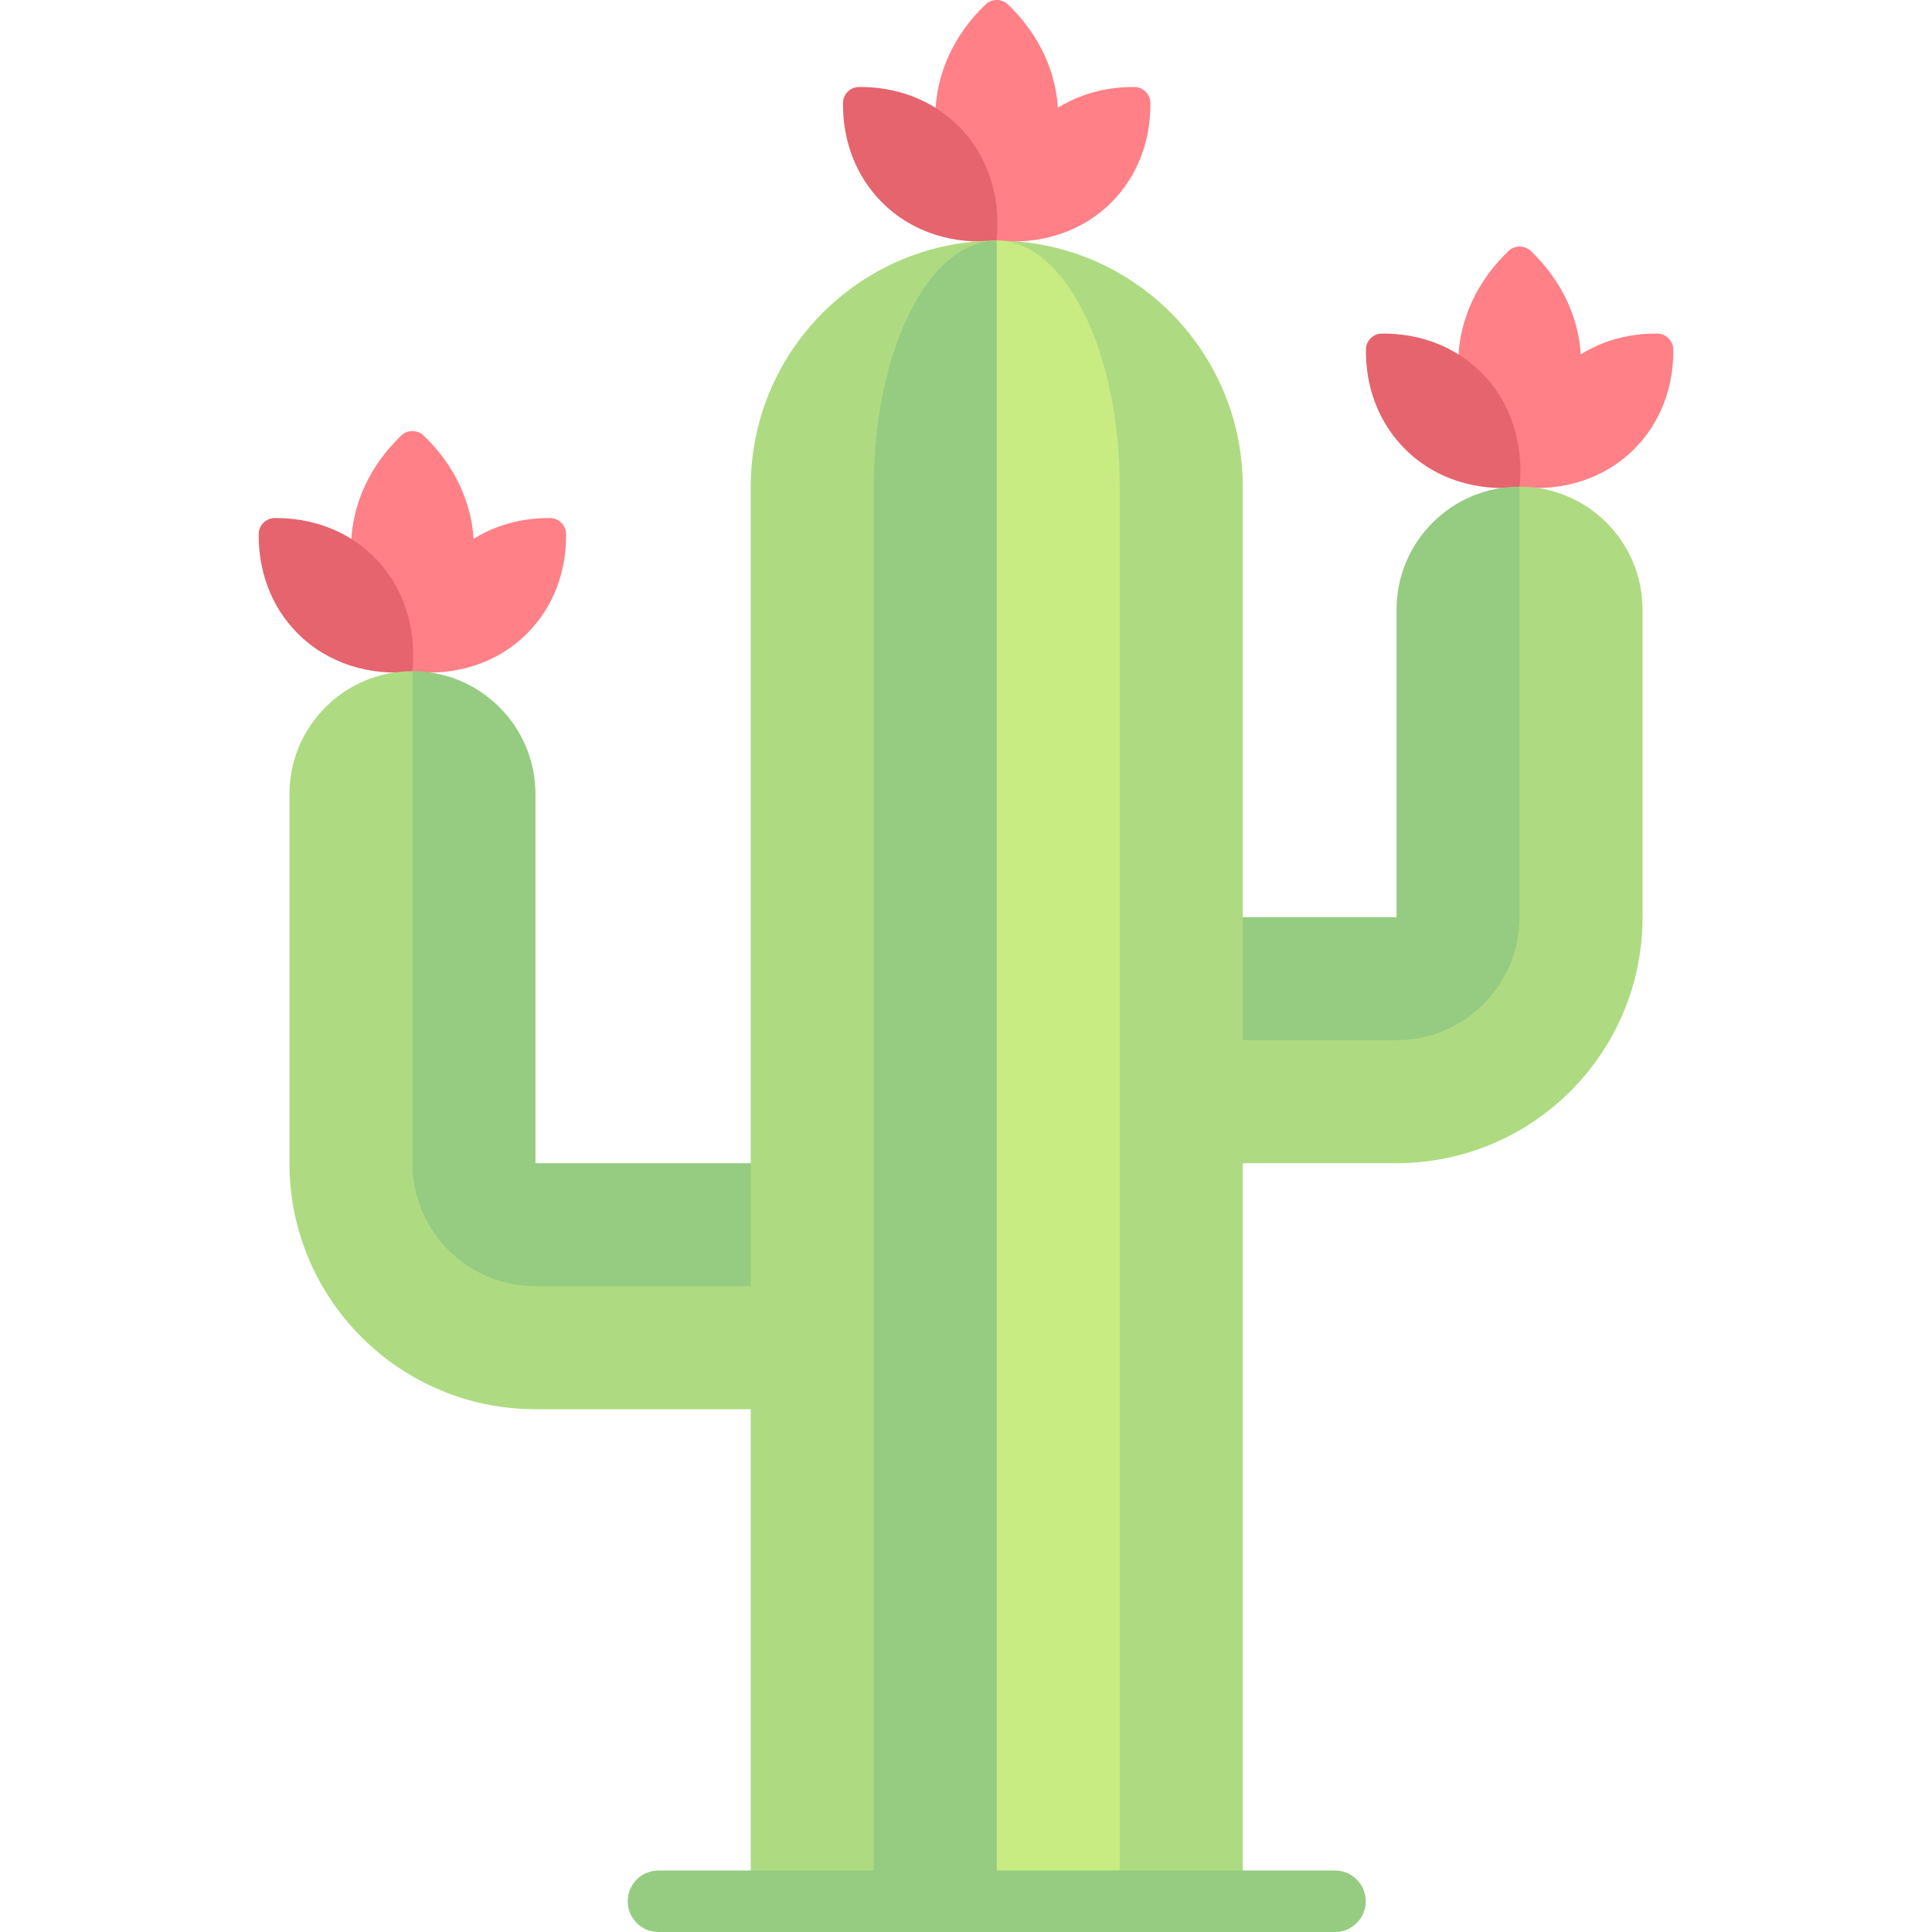 <svg id="Capa_1" enable-background="new 0 0 512 512" height="512" viewBox="0 0 512 512" width="512" xmlns="http://www.w3.org/2000/svg"><path d="m93.007 145.41c0 12.987 6.364 24.54 16.299 32.599 9.935-8.058 16.299-19.612 16.299-32.599 0-11.658-5.127-22.159-13.363-30.015-1.615-1.54-4.259-1.54-5.873 0-8.235 7.855-13.362 18.357-13.362 30.015z" fill="#ff8086"/><path d="m119.428 147.645c-8.064 8.064-11.287 19.19-10.121 30.364 11.173 1.166 22.299-2.057 30.364-10.121 7.113-7.113 10.459-16.608 10.35-26.416-.025-2.25-1.926-4.151-4.176-4.176-9.81-.111-19.304 3.235-26.417 10.349z" fill="#ff8086"/><path d="m99.153 147.645c8.064 8.064 11.287 19.19 10.121 30.364-11.173 1.166-22.299-2.057-30.364-10.121-7.113-7.113-10.459-16.608-10.35-26.416.025-2.25 1.926-4.151 4.176-4.176 9.809-.111 19.304 3.235 26.417 10.349z" fill="#e5646e"/><path d="m386.426 96.512c0 12.987 6.364 24.54 16.299 32.599 9.935-8.058 16.299-19.612 16.299-32.599 0-11.658-5.127-22.159-13.363-30.015-1.615-1.54-4.259-1.54-5.873 0-8.234 7.855-13.362 18.357-13.362 30.015z" fill="#ff8086"/><path d="m412.847 98.747c-8.064 8.064-11.287 19.19-10.121 30.364 11.173 1.166 22.299-2.057 30.364-10.121 7.113-7.113 10.459-16.608 10.35-26.416-.025-2.25-1.926-4.151-4.176-4.176-9.809-.111-19.304 3.235-26.417 10.349z" fill="#ff8086"/><path d="m392.572 98.747c8.064 8.064 11.287 19.19 10.121 30.364-11.173 1.166-22.299-2.057-30.364-10.121-7.113-7.113-10.459-16.608-10.35-26.416.025-2.25 1.926-4.151 4.176-4.176 9.81-.111 19.304 3.235 26.417 10.349z" fill="#e5646e"/><path d="m247.85 31.171c0 12.987 6.364 24.54 16.299 32.599 9.935-8.058 16.299-19.612 16.299-32.599 0-11.658-5.127-22.159-13.363-30.015-1.615-1.54-4.259-1.54-5.873 0-8.234 7.855-13.362 18.357-13.362 30.015z" fill="#ff8086"/><path d="m274.271 33.406c-8.064 8.064-11.287 19.19-10.121 30.364 11.173 1.166 22.299-2.057 30.364-10.121 7.113-7.113 10.459-16.608 10.35-26.416-.025-2.25-1.926-4.151-4.176-4.176-9.809-.111-19.304 3.235-26.417 10.349z" fill="#ff8086"/><path d="m253.996 33.406c8.064 8.064 11.287 19.19 10.121 30.364-11.173 1.166-22.299-2.057-30.364-10.121-7.113-7.113-10.459-16.608-10.35-26.416.025-2.25 1.926-4.151 4.176-4.176 9.809-.111 19.304 3.235 26.417 10.349z" fill="#e5646e"/><path d="m132 323-22.694-145.136c-18.003 0-32.599 14.595-32.599 32.599v97.796c0 36.007 29.19 65.197 65.197 65.197h73.347v-50.456z" fill="#aedb81"/><path d="m141.905 210.463v97.796h73.347v32.599h-73.347c-18.004 0-32.599-14.595-32.599-32.599v-130.395c18.005 0 32.599 14.595 32.599 32.599z" fill="#95cc81"/><path d="m402.694 128.967-21.694 32.598v97.768h-67.952v48.925h57.048c36.007 0 65.197-29.19 65.197-65.197v-81.496c-.001-18.004-14.596-32.598-32.599-32.598z" fill="#aedb81"/><path d="m370.095 161.565v81.496h-57.048v32.599h57.048c18.004 0 32.599-14.595 32.599-32.599v-114.094c-18.005 0-32.599 14.594-32.599 32.598z" fill="#95cc81"/><path d="m264.15 63.769c-36.008 0-65.197 29.19-65.197 65.197v374.884h130.394v-374.883c0-36.008-29.19-65.198-65.197-65.198z" fill="#aedb81"/><path d="m264.15 63.769c-18.004 0-15.993 29.19-15.993 65.197v374.884h48.592v-374.883c-.001-36.008-14.596-65.198-32.599-65.198z" fill="#c8eb82"/><path d="m353.796 495.701h-89.646v-431.932c-18.004 0-32.599 29.19-32.599 65.197v366.734h-57.048c-4.505 0-8.15 3.649-8.15 8.15s3.645 8.15 8.15 8.15h179.292c4.505 0 8.15-3.649 8.15-8.15s-3.645-8.149-8.149-8.149z" fill="#95cc81"/></svg>